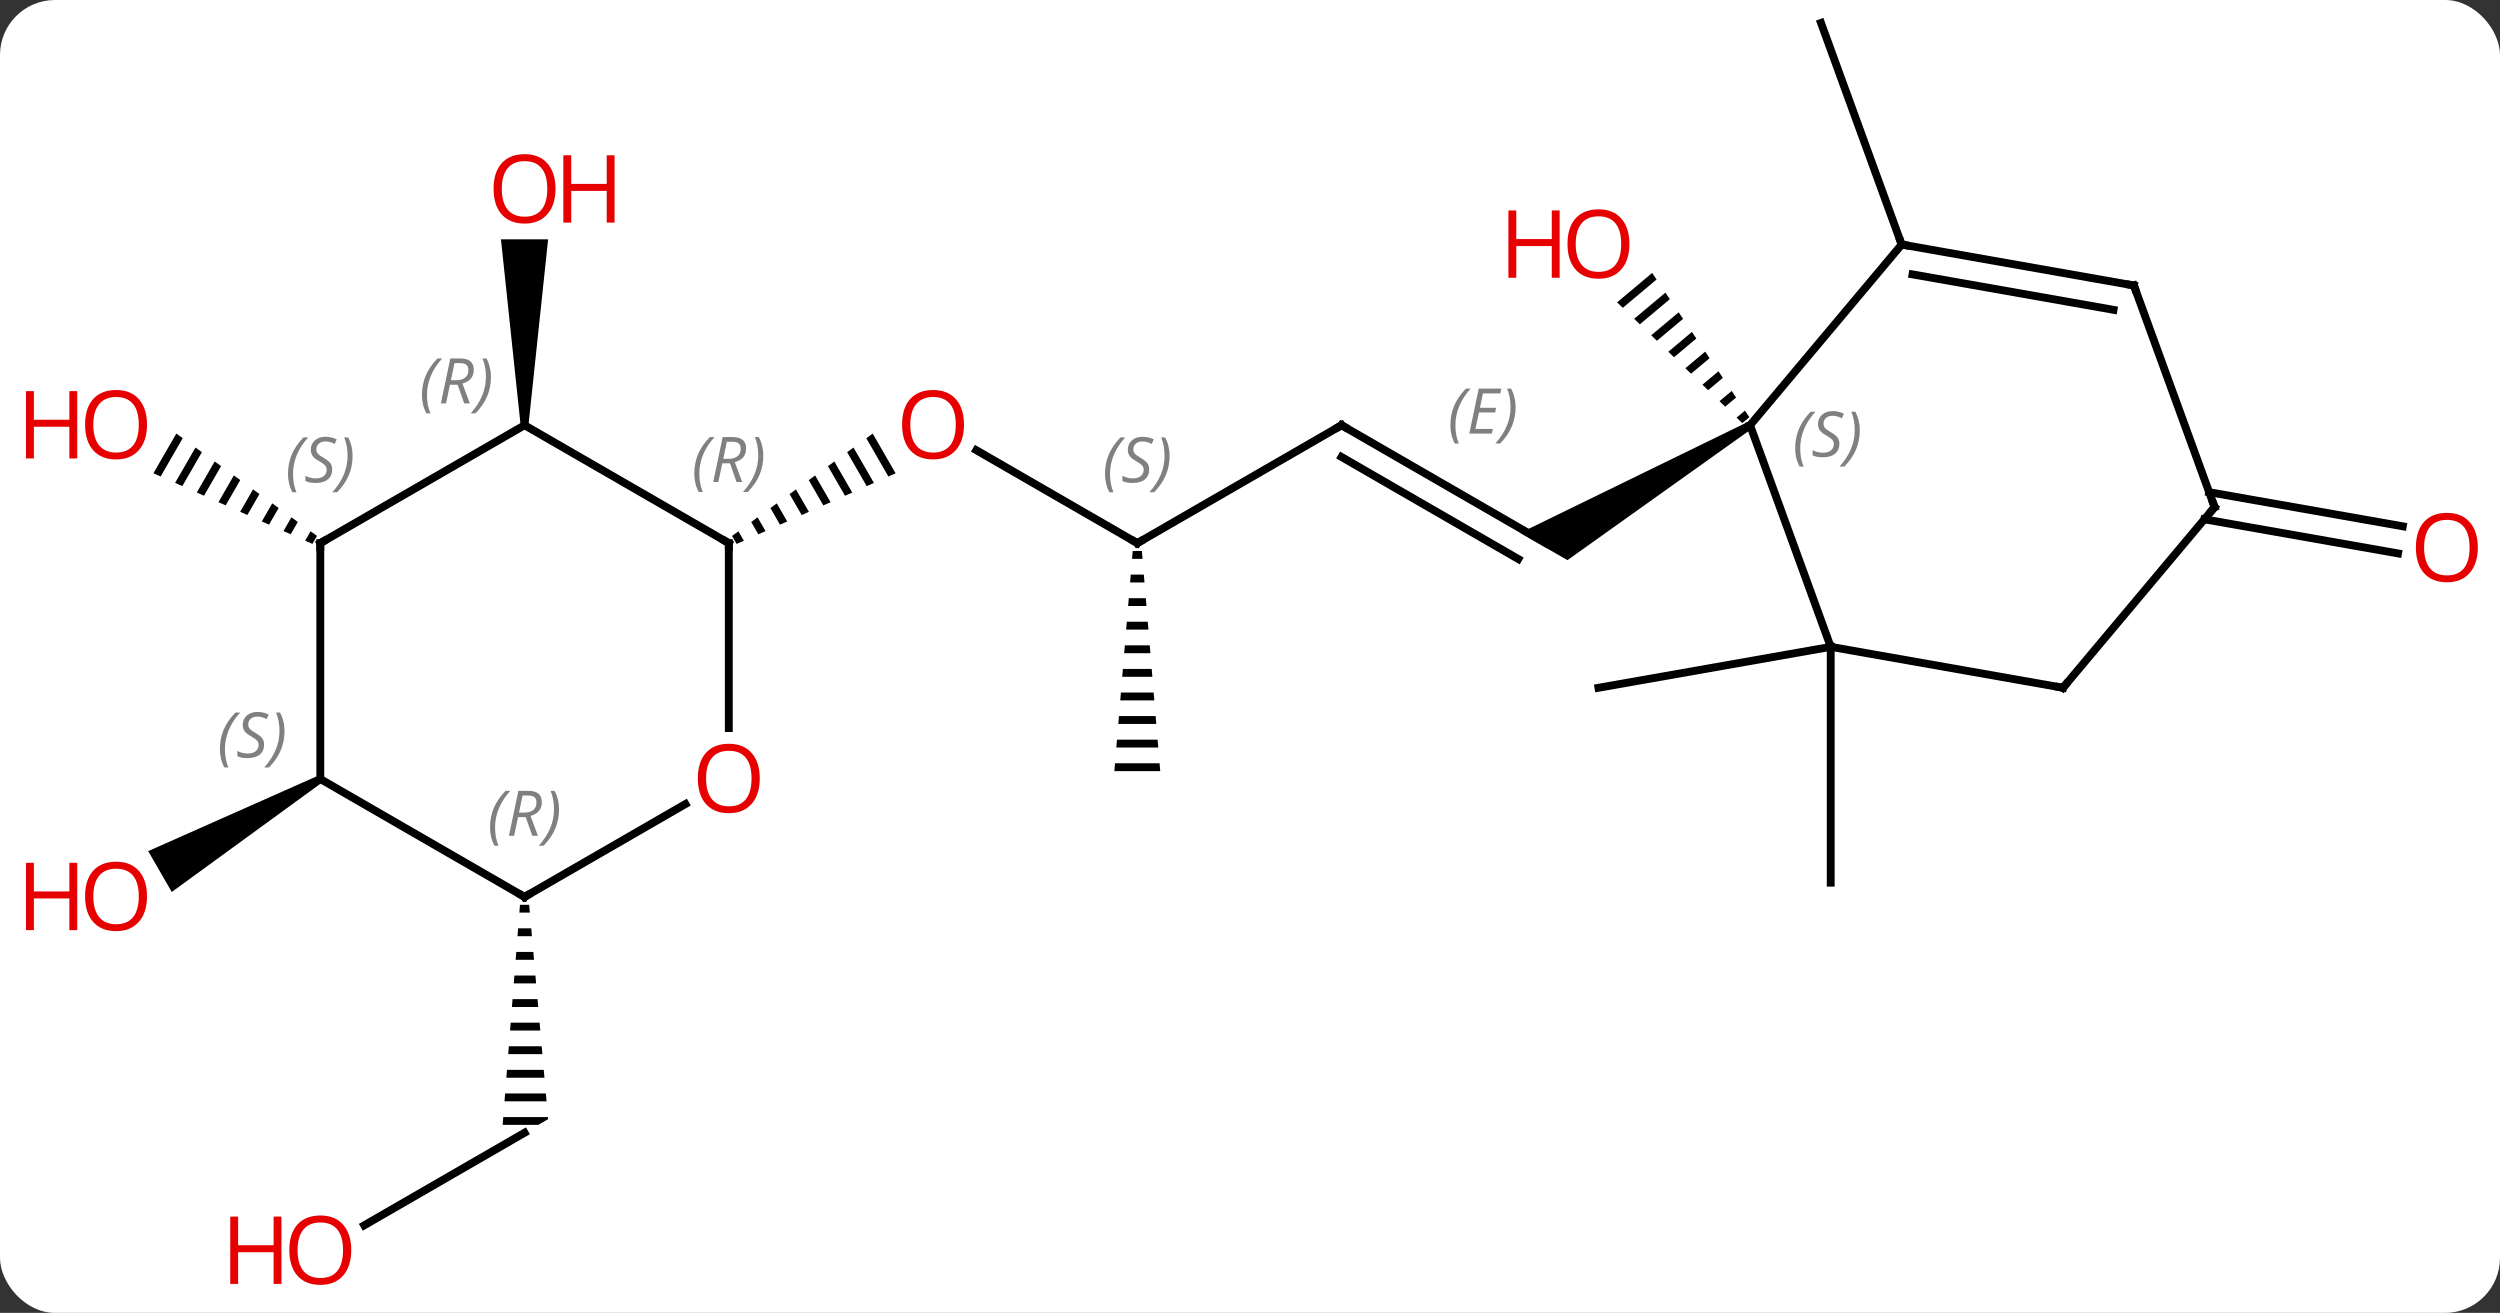 <svg width="318" viewBox="0 0 318 167" style="fill-opacity:1; color-rendering:auto; color-interpolation:auto; text-rendering:auto; stroke:black; stroke-linecap:square; stroke-miterlimit:10; shape-rendering:auto; stroke-opacity:1; fill:black; stroke-dasharray:none; font-weight:normal; stroke-width:1; font-family:'Open Sans'; font-style:normal; stroke-linejoin:miter; font-size:12; stroke-dashoffset:0; image-rendering:auto;" height="167" class="cas-substance-image" xmlns:xlink="http://www.w3.org/1999/xlink" xmlns="http://www.w3.org/2000/svg"><rect x="0" y="0" width="318" height="167" fill="#333333" stroke="none"/><svg class="cas-substance-single-component"><rect y="0" x="0" width="318" stroke="none" ry="7" rx="7" height="167" fill="white" class="cas-substance-group"/><svg y="0" x="0" width="318" viewBox="0 0 318 167" style="fill:black;" height="167" class="cas-substance-single-component-image"><svg><g><g transform="translate(163,81)" style="text-rendering:geometricPrecision; color-rendering:optimizeQuality; color-interpolation:linearRGB; stroke-linecap:butt; image-rendering:optimizeQuality;"><line y2="-26.913" y1="-11.913" x2="7.644" x1="33.627" style="fill:none;"/><line y2="-22.872" y1="-9.892" x2="7.644" x1="30.127" style="fill:none;"/></g><g transform="translate(163,81)" style="stroke-linecap:butt; font-size:8.4px; fill:gray; text-rendering:geometricPrecision; image-rendering:optimizeQuality; color-rendering:optimizeQuality; font-family:'Open Sans'; font-style:italic; stroke:gray; color-interpolation:linearRGB;"><path style="stroke:none;" d="M21.488 -26.909 Q21.488 -28.238 21.957 -29.363 Q22.425 -30.488 23.457 -31.566 L24.066 -31.566 Q23.097 -30.503 22.613 -29.331 Q22.128 -28.159 22.128 -26.925 Q22.128 -25.597 22.566 -24.581 L22.05 -24.581 Q21.488 -25.613 21.488 -26.909 ZM26.751 -25.847 L23.892 -25.847 L25.095 -31.566 L27.97 -31.566 L27.845 -30.956 L25.626 -30.956 L25.251 -29.128 L27.298 -29.128 L27.189 -28.534 L25.126 -28.534 L24.673 -26.441 L26.892 -26.441 L26.751 -25.847 ZM29.782 -29.222 Q29.782 -27.894 29.306 -26.761 Q28.829 -25.628 27.814 -24.581 L27.204 -24.581 Q29.142 -26.738 29.142 -29.222 Q29.142 -30.55 28.704 -31.566 L29.22 -31.566 Q29.782 -30.503 29.782 -29.222 Z"/><path style="fill:black; stroke:none;" d="M59.357 -27.346 L59.857 -26.48 L36.377 -9.748 L30.377 -13.212 Z"/><line y2="-11.913" y1="-26.913" x2="-18.336" x1="7.644" style="fill:none; stroke:black;"/><line y2="-23.734" y1="-11.913" x2="-38.811" x1="-18.336" style="fill:none; stroke:black;"/><path style="fill:black; stroke:none;" d="M-18.919 -10.913 L-19.003 -9.913 L-17.669 -9.913 L-17.753 -10.913 ZM-19.169 -7.913 L-19.253 -6.913 L-17.419 -6.913 L-17.503 -7.913 ZM-19.419 -4.913 L-19.503 -3.913 L-17.169 -3.913 L-17.253 -4.913 ZM-19.669 -1.913 L-19.753 -0.913 L-16.919 -0.913 L-17.003 -1.913 ZM-19.919 1.087 L-20.003 2.087 L-16.669 2.087 L-16.753 1.087 ZM-20.169 4.087 L-20.253 5.087 L-16.419 5.087 L-16.503 4.087 ZM-20.419 7.087 L-20.503 8.087 L-16.169 8.087 L-16.253 7.087 ZM-20.669 10.087 L-20.753 11.087 L-15.919 11.087 L-16.003 10.087 ZM-20.919 13.087 L-21.003 14.087 L-15.669 14.087 L-15.753 13.087 ZM-21.169 16.087 L-21.253 17.087 L-15.419 17.087 L-15.503 16.087 Z"/><path style="fill:black; stroke:none;" d="M-51.992 -25.847 L-52.805 -25.256 L-52.805 -25.256 L-49.998 -20.389 L-49.079 -20.797 L-49.079 -20.797 L-51.992 -25.847 ZM-54.432 -24.072 L-55.245 -23.48 L-55.245 -23.48 L-52.756 -19.163 L-51.837 -19.572 L-51.837 -19.572 L-54.432 -24.072 ZM-56.872 -22.296 L-57.685 -21.704 L-55.513 -17.938 L-55.513 -17.938 L-54.594 -18.346 L-56.872 -22.296 ZM-59.312 -20.52 L-60.126 -19.929 L-60.126 -19.929 L-58.271 -16.713 L-58.271 -16.713 L-57.352 -17.121 L-57.352 -17.121 L-59.312 -20.52 ZM-61.752 -18.745 L-62.566 -18.153 L-61.028 -15.487 L-60.109 -15.896 L-61.752 -18.745 ZM-64.192 -16.969 L-65.006 -16.377 L-63.786 -14.262 L-63.786 -14.262 L-62.867 -14.67 L-64.192 -16.969 ZM-66.633 -15.194 L-67.446 -14.602 L-66.543 -13.037 L-65.624 -13.445 L-66.633 -15.194 ZM-69.073 -13.418 L-69.886 -12.826 L-69.301 -11.811 L-68.382 -12.22 L-68.382 -12.22 L-69.073 -13.418 Z"/><path style="fill:black; stroke:none;" d="M47.155 -46.283 L42.693 -42.541 L42.693 -42.541 L43.417 -41.843 L43.417 -41.843 L47.717 -45.45 L47.717 -45.45 L47.155 -46.283 ZM48.841 -43.782 L44.864 -40.446 L45.588 -39.748 L45.588 -39.748 L49.403 -42.947 L49.403 -42.947 L48.841 -43.782 ZM50.526 -41.279 L47.036 -38.351 L47.76 -37.653 L51.088 -40.445 L51.088 -40.445 L50.526 -41.279 ZM52.212 -38.777 L49.207 -36.257 L49.207 -36.257 L49.931 -35.558 L49.931 -35.558 L52.774 -37.943 L52.774 -37.943 L52.212 -38.777 ZM53.898 -36.275 L51.378 -34.162 L51.378 -34.162 L52.102 -33.463 L52.102 -33.463 L54.46 -35.441 L53.898 -36.275 ZM55.584 -33.773 L53.549 -32.067 L53.549 -32.067 L54.273 -31.368 L54.273 -31.368 L56.146 -32.939 L56.146 -32.939 L55.584 -33.773 ZM57.27 -31.271 L55.721 -29.972 L56.444 -29.273 L57.832 -30.437 L57.27 -31.271 ZM58.956 -28.769 L57.892 -27.877 L58.616 -27.179 L58.616 -27.179 L59.518 -27.935 L59.518 -27.935 L58.956 -28.769 Z"/><line y2="1.278" y1="31.278" x2="69.867" x1="69.867" style="fill:none; stroke:black;"/><line y2="1.278" y1="6.486" x2="69.867" x1="40.323" style="fill:none; stroke:black;"/><line y2="-49.896" y1="-78.087" x2="78.891" x1="68.631" style="fill:none; stroke:black;"/><line y2="-18.393" y1="-14.051" x2="118.004" x1="142.636" style="fill:none; stroke:black;"/><line y2="-14.946" y1="-10.604" x2="117.396" x1="142.028" style="fill:none; stroke:black;"/><path style="fill:black; stroke:none;" d="M-95.779 -26.913 L-96.779 -26.913 L-99.279 -50.561 L-93.279 -50.561 Z"/><line y2="74.861" y1="63.087" x2="-116.671" x1="-96.279" style="fill:none; stroke:black;"/><path style="fill:black; stroke:none;" d="M-96.858 34.087 L-96.937 35.087 L-95.602 35.087 L-95.691 34.087 ZM-97.094 37.087 L-97.173 38.087 L-95.337 38.087 L-95.425 37.087 ZM-97.331 40.087 L-97.409 41.087 L-95.072 41.087 L-95.16 40.087 ZM-97.567 43.087 L-97.646 44.087 L-94.806 44.087 L-94.895 43.087 ZM-97.803 46.087 L-97.882 47.087 L-94.541 47.087 L-94.629 46.087 ZM-98.04 49.087 L-98.118 50.087 L-94.275 50.087 L-94.364 49.087 ZM-98.276 52.087 L-98.355 53.087 L-94.01 53.087 L-94.099 52.087 ZM-98.512 55.087 L-98.591 56.087 L-93.745 56.087 L-93.833 55.087 ZM-98.749 58.087 L-98.827 59.087 L-93.48 59.087 L-93.568 58.087 ZM-98.985 61.087 L-99.064 62.087 L-94.547 62.087 L-93.279 61.355 L-93.303 61.087 Z"/><path style="fill:black; stroke:none;" d="M-140.573 -25.852 L-143.484 -20.803 L-142.565 -20.395 L-139.759 -25.26 L-139.759 -25.26 L-140.573 -25.852 ZM-138.132 -24.076 L-140.727 -19.578 L-140.727 -19.578 L-139.808 -19.169 L-137.319 -23.485 L-138.132 -24.076 ZM-135.692 -22.301 L-137.969 -18.352 L-137.05 -17.943 L-134.879 -21.709 L-135.692 -22.301 ZM-133.252 -20.526 L-135.212 -17.126 L-134.293 -16.718 L-134.293 -16.718 L-132.438 -19.934 L-133.252 -20.526 ZM-130.811 -18.75 L-132.455 -15.901 L-131.536 -15.492 L-131.536 -15.492 L-129.998 -18.158 L-130.811 -18.75 ZM-128.371 -16.975 L-129.697 -14.675 L-129.697 -14.675 L-128.778 -14.267 L-127.558 -16.383 L-127.558 -16.383 L-128.371 -16.975 ZM-125.931 -15.199 L-126.94 -13.45 L-126.021 -13.041 L-126.021 -13.041 L-125.118 -14.607 L-125.931 -15.199 ZM-123.491 -13.424 L-124.183 -12.224 L-123.263 -11.815 L-122.677 -12.832 L-123.491 -13.424 Z"/><path style="fill:black; stroke:none;" d="M-122.509 17.654 L-122.009 18.52 L-141.151 32.459 L-144.151 27.263 Z"/><line y2="1.278" y1="-26.913" x2="69.867" x1="59.607" style="fill:none; stroke:black;"/><line y2="-49.896" y1="-26.913" x2="78.891" x1="59.607" style="fill:none; stroke:black;"/><line y2="6.486" y1="1.278" x2="99.411" x1="69.867" style="fill:none; stroke:black;"/><line y2="-44.685" y1="-49.896" x2="108.435" x1="78.891" style="fill:none; stroke:black;"/><line y2="-41.589" y1="-46.098" x2="105.837" x1="80.273" style="fill:none; stroke:black;"/><line y2="-16.494" y1="6.486" x2="118.695" x1="99.411" style="fill:none; stroke:black;"/><line y2="-16.494" y1="-44.685" x2="118.695" x1="108.435" style="fill:none; stroke:black;"/><line y2="11.61" y1="-11.913" x2="-70.296" x1="-70.296" style="fill:none; stroke:black;"/><line y2="-26.913" y1="-11.913" x2="-96.279" x1="-70.296" style="fill:none; stroke:black;"/><line y2="33.087" y1="21.276" x2="-96.279" x1="-75.819" style="fill:none; stroke:black;"/><line y2="-11.913" y1="-26.913" x2="-122.259" x1="-96.279" style="fill:none; stroke:black;"/><line y2="18.087" y1="33.087" x2="-122.259" x1="-96.279" style="fill:none; stroke:black;"/><line y2="18.087" y1="-11.913" x2="-122.259" x1="-122.259" style="fill:none; stroke:black;"/><path style="fill:none; stroke-miterlimit:5; stroke:black;" d="M8.077 -26.663 L7.644 -26.913 L7.211 -26.663"/><path style="fill:none; stroke-miterlimit:5; stroke:black;" d="M-17.903 -12.163 L-18.336 -11.913 L-18.769 -12.163"/><path style="stroke-miterlimit:5; stroke:none;" d="M-22.445 -20.71 Q-22.445 -22.038 -21.976 -23.163 Q-21.507 -24.288 -20.476 -25.366 L-19.866 -25.366 Q-20.835 -24.304 -21.32 -23.132 Q-21.804 -21.96 -21.804 -20.726 Q-21.804 -19.397 -21.366 -18.382 L-21.882 -18.382 Q-22.445 -19.413 -22.445 -20.71 ZM-16.822 -21.304 Q-16.822 -20.476 -17.369 -20.022 Q-17.916 -19.569 -18.916 -19.569 Q-19.322 -19.569 -19.634 -19.624 Q-19.947 -19.679 -20.228 -19.819 L-20.228 -20.476 Q-19.603 -20.147 -18.9 -20.147 Q-18.275 -20.147 -17.9 -20.444 Q-17.525 -20.741 -17.525 -21.257 Q-17.525 -21.569 -17.728 -21.796 Q-17.931 -22.022 -18.494 -22.351 Q-19.088 -22.679 -19.314 -23.007 Q-19.541 -23.335 -19.541 -23.788 Q-19.541 -24.522 -19.025 -24.983 Q-18.509 -25.444 -17.666 -25.444 Q-17.291 -25.444 -16.955 -25.366 Q-16.619 -25.288 -16.244 -25.116 L-16.509 -24.522 Q-16.759 -24.679 -17.08 -24.765 Q-17.4 -24.851 -17.666 -24.851 Q-18.197 -24.851 -18.517 -24.577 Q-18.838 -24.304 -18.838 -23.835 Q-18.838 -23.632 -18.767 -23.483 Q-18.697 -23.335 -18.556 -23.202 Q-18.416 -23.069 -17.994 -22.819 Q-17.431 -22.476 -17.228 -22.28 Q-17.025 -22.085 -16.924 -21.851 Q-16.822 -21.616 -16.822 -21.304 ZM-14.227 -23.022 Q-14.227 -21.694 -14.704 -20.561 Q-15.181 -19.429 -16.196 -18.382 L-16.806 -18.382 Q-14.868 -20.538 -14.868 -23.022 Q-14.868 -24.351 -15.306 -25.366 L-14.79 -25.366 Q-14.227 -24.304 -14.227 -23.022 Z"/></g><g transform="translate(163,81)" style="stroke-linecap:butt; fill:rgb(230,0,0); text-rendering:geometricPrecision; color-rendering:optimizeQuality; image-rendering:optimizeQuality; font-family:'Open Sans'; stroke:rgb(230,0,0); color-interpolation:linearRGB; stroke-miterlimit:5;"><path style="stroke:none;" d="M-40.379 -26.983 Q-40.379 -24.921 -41.418 -23.741 Q-42.457 -22.561 -44.3 -22.561 Q-46.191 -22.561 -47.222 -23.726 Q-48.254 -24.89 -48.254 -26.999 Q-48.254 -29.093 -47.222 -30.241 Q-46.191 -31.39 -44.3 -31.39 Q-42.441 -31.39 -41.41 -30.218 Q-40.379 -29.046 -40.379 -26.983 ZM-47.207 -26.983 Q-47.207 -25.249 -46.464 -24.343 Q-45.722 -23.436 -44.3 -23.436 Q-42.879 -23.436 -42.152 -24.335 Q-41.425 -25.233 -41.425 -26.983 Q-41.425 -28.718 -42.152 -29.608 Q-42.879 -30.499 -44.3 -30.499 Q-45.722 -30.499 -46.464 -29.601 Q-47.207 -28.702 -47.207 -26.983 Z"/><path style="stroke:none;" d="M44.261 -49.966 Q44.261 -47.904 43.221 -46.724 Q42.182 -45.544 40.339 -45.544 Q38.448 -45.544 37.417 -46.709 Q36.386 -47.873 36.386 -49.982 Q36.386 -52.076 37.417 -53.224 Q38.448 -54.373 40.339 -54.373 Q42.198 -54.373 43.229 -53.201 Q44.261 -52.029 44.261 -49.966 ZM37.432 -49.966 Q37.432 -48.232 38.175 -47.326 Q38.917 -46.419 40.339 -46.419 Q41.761 -46.419 42.487 -47.318 Q43.214 -48.216 43.214 -49.966 Q43.214 -51.701 42.487 -52.591 Q41.761 -53.482 40.339 -53.482 Q38.917 -53.482 38.175 -52.584 Q37.432 -51.685 37.432 -49.966 Z"/><path style="stroke:none;" d="M35.386 -45.669 L34.386 -45.669 L34.386 -49.701 L29.87 -49.701 L29.87 -45.669 L28.87 -45.669 L28.87 -54.232 L29.87 -54.232 L29.87 -50.591 L34.386 -50.591 L34.386 -54.232 L35.386 -54.232 L35.386 -45.669 Z"/><path style="stroke:none;" d="M152.177 -11.356 Q152.177 -9.294 151.137 -8.114 Q150.098 -6.934 148.255 -6.934 Q146.364 -6.934 145.333 -8.098 Q144.302 -9.263 144.302 -11.372 Q144.302 -13.466 145.333 -14.614 Q146.364 -15.763 148.255 -15.763 Q150.114 -15.763 151.145 -14.591 Q152.177 -13.419 152.177 -11.356 ZM145.348 -11.356 Q145.348 -9.622 146.091 -8.716 Q146.833 -7.809 148.255 -7.809 Q149.677 -7.809 150.403 -8.708 Q151.13 -9.606 151.13 -11.356 Q151.13 -13.091 150.403 -13.981 Q149.677 -14.872 148.255 -14.872 Q146.833 -14.872 146.091 -13.973 Q145.348 -13.075 145.348 -11.356 Z"/><path style="stroke:none;" d="M-92.341 -56.983 Q-92.341 -54.921 -93.381 -53.741 Q-94.42 -52.561 -96.263 -52.561 Q-98.154 -52.561 -99.185 -53.725 Q-100.216 -54.89 -100.216 -56.999 Q-100.216 -59.093 -99.185 -60.241 Q-98.154 -61.39 -96.263 -61.39 Q-94.404 -61.39 -93.373 -60.218 Q-92.341 -59.046 -92.341 -56.983 ZM-99.17 -56.983 Q-99.17 -55.249 -98.427 -54.343 Q-97.685 -53.436 -96.263 -53.436 Q-94.841 -53.436 -94.115 -54.335 Q-93.388 -55.233 -93.388 -56.983 Q-93.388 -58.718 -94.115 -59.608 Q-94.841 -60.499 -96.263 -60.499 Q-97.685 -60.499 -98.427 -59.6 Q-99.17 -58.702 -99.17 -56.983 Z"/><path style="stroke:none;" d="M-84.826 -52.686 L-85.826 -52.686 L-85.826 -56.718 L-90.341 -56.718 L-90.341 -52.686 L-91.341 -52.686 L-91.341 -61.249 L-90.341 -61.249 L-90.341 -57.608 L-85.826 -57.608 L-85.826 -61.249 L-84.826 -61.249 L-84.826 -52.686 Z"/><path style="stroke:none;" d="M-118.322 78.017 Q-118.322 80.079 -119.361 81.259 Q-120.4 82.439 -122.243 82.439 Q-124.134 82.439 -125.165 81.275 Q-126.197 80.11 -126.197 78.001 Q-126.197 75.907 -125.165 74.759 Q-124.134 73.61 -122.243 73.61 Q-120.384 73.61 -119.353 74.782 Q-118.322 75.954 -118.322 78.017 ZM-125.15 78.017 Q-125.15 79.751 -124.407 80.657 Q-123.665 81.564 -122.243 81.564 Q-120.822 81.564 -120.095 80.665 Q-119.368 79.767 -119.368 78.017 Q-119.368 76.282 -120.095 75.392 Q-120.822 74.501 -122.243 74.501 Q-123.665 74.501 -124.407 75.4 Q-125.15 76.298 -125.15 78.017 Z"/><path style="stroke:none;" d="M-127.197 82.314 L-128.196 82.314 L-128.196 78.282 L-132.712 78.282 L-132.712 82.314 L-133.712 82.314 L-133.712 73.751 L-132.712 73.751 L-132.712 77.392 L-128.196 77.392 L-128.196 73.751 L-127.197 73.751 L-127.197 82.314 Z"/><path style="stroke:none;" d="M-144.302 -26.983 Q-144.302 -24.921 -145.341 -23.741 Q-146.38 -22.561 -148.223 -22.561 Q-150.114 -22.561 -151.145 -23.726 Q-152.177 -24.89 -152.177 -26.999 Q-152.177 -29.093 -151.145 -30.241 Q-150.114 -31.39 -148.223 -31.39 Q-146.364 -31.39 -145.333 -30.218 Q-144.302 -29.046 -144.302 -26.983 ZM-151.13 -26.983 Q-151.13 -25.249 -150.387 -24.343 Q-149.645 -23.436 -148.223 -23.436 Q-146.802 -23.436 -146.075 -24.335 Q-145.348 -25.233 -145.348 -26.983 Q-145.348 -28.718 -146.075 -29.608 Q-146.802 -30.499 -148.223 -30.499 Q-149.645 -30.499 -150.387 -29.601 Q-151.13 -28.702 -151.13 -26.983 Z"/><path style="stroke:none;" d="M-153.177 -22.686 L-154.177 -22.686 L-154.177 -26.718 L-158.692 -26.718 L-158.692 -22.686 L-159.692 -22.686 L-159.692 -31.249 L-158.692 -31.249 L-158.692 -27.608 L-154.177 -27.608 L-154.177 -31.249 L-153.177 -31.249 L-153.177 -22.686 Z"/><path style="stroke:none;" d="M-144.302 33.017 Q-144.302 35.079 -145.341 36.259 Q-146.38 37.439 -148.223 37.439 Q-150.114 37.439 -151.145 36.275 Q-152.177 35.11 -152.177 33.001 Q-152.177 30.907 -151.145 29.759 Q-150.114 28.61 -148.223 28.61 Q-146.364 28.61 -145.333 29.782 Q-144.302 30.954 -144.302 33.017 ZM-151.13 33.017 Q-151.13 34.751 -150.387 35.657 Q-149.645 36.564 -148.223 36.564 Q-146.802 36.564 -146.075 35.665 Q-145.348 34.767 -145.348 33.017 Q-145.348 31.282 -146.075 30.392 Q-146.802 29.501 -148.223 29.501 Q-149.645 29.501 -150.387 30.399 Q-151.13 31.298 -151.13 33.017 Z"/><path style="stroke:none;" d="M-153.177 37.314 L-154.177 37.314 L-154.177 33.282 L-158.692 33.282 L-158.692 37.314 L-159.692 37.314 L-159.692 28.751 L-158.692 28.751 L-158.692 32.392 L-154.177 32.392 L-154.177 28.751 L-153.177 28.751 L-153.177 37.314 Z"/></g><g transform="translate(163,81)" style="stroke-linecap:butt; font-size:8.4px; fill:gray; text-rendering:geometricPrecision; image-rendering:optimizeQuality; color-rendering:optimizeQuality; font-family:'Open Sans'; font-style:italic; stroke:gray; color-interpolation:linearRGB; stroke-miterlimit:5;"><path style="stroke:none;" d="M65.347 -23.973 Q65.347 -25.302 65.815 -26.427 Q66.284 -27.552 67.315 -28.63 L67.925 -28.63 Q66.956 -27.567 66.472 -26.395 Q65.987 -25.223 65.987 -23.989 Q65.987 -22.661 66.425 -21.645 L65.909 -21.645 Q65.347 -22.677 65.347 -23.973 ZM70.969 -24.567 Q70.969 -23.739 70.422 -23.286 Q69.875 -22.833 68.875 -22.833 Q68.469 -22.833 68.157 -22.887 Q67.844 -22.942 67.563 -23.083 L67.563 -23.739 Q68.188 -23.411 68.891 -23.411 Q69.516 -23.411 69.891 -23.708 Q70.266 -24.005 70.266 -24.52 Q70.266 -24.833 70.063 -25.059 Q69.86 -25.286 69.297 -25.614 Q68.704 -25.942 68.477 -26.27 Q68.25 -26.598 68.25 -27.052 Q68.25 -27.786 68.766 -28.247 Q69.282 -28.708 70.125 -28.708 Q70.5 -28.708 70.836 -28.63 Q71.172 -28.552 71.547 -28.38 L71.282 -27.786 Q71.032 -27.942 70.711 -28.028 Q70.391 -28.114 70.125 -28.114 Q69.594 -28.114 69.274 -27.841 Q68.954 -27.567 68.954 -27.098 Q68.954 -26.895 69.024 -26.747 Q69.094 -26.598 69.235 -26.466 Q69.375 -26.333 69.797 -26.083 Q70.36 -25.739 70.563 -25.544 Q70.766 -25.348 70.868 -25.114 Q70.969 -24.88 70.969 -24.567 ZM73.564 -26.286 Q73.564 -24.958 73.087 -23.825 Q72.611 -22.692 71.595 -21.645 L70.986 -21.645 Q72.923 -23.802 72.923 -26.286 Q72.923 -27.614 72.486 -28.63 L73.001 -28.63 Q73.564 -27.567 73.564 -26.286 Z"/><path style="fill:none; stroke:black;" d="M79.383 -49.809 L78.891 -49.896 L78.72 -50.366"/><path style="fill:none; stroke:black;" d="M98.919 6.399 L99.411 6.486 L99.732 6.103"/><path style="fill:none; stroke:black;" d="M107.943 -44.772 L108.435 -44.685 L108.606 -44.215"/><path style="fill:none; stroke:black;" d="M118.374 -16.111 L118.695 -16.494 L118.524 -16.964"/><path style="fill:none; stroke:black;" d="M-70.296 -11.413 L-70.296 -11.913 L-70.729 -12.163"/><path style="stroke:none;" d="M-74.685 -20.749 Q-74.685 -22.077 -74.216 -23.202 Q-73.747 -24.327 -72.716 -25.405 L-72.107 -25.405 Q-73.076 -24.343 -73.56 -23.171 Q-74.044 -21.999 -74.044 -20.765 Q-74.044 -19.436 -73.607 -18.421 L-74.122 -18.421 Q-74.685 -19.452 -74.685 -20.749 ZM-71.125 -22.061 L-71.625 -19.686 L-72.281 -19.686 L-71.078 -25.405 L-69.828 -25.405 Q-68.094 -25.405 -68.094 -23.968 Q-68.094 -22.608 -69.531 -22.218 L-68.594 -19.686 L-69.312 -19.686 L-70.141 -22.061 L-71.125 -22.061 ZM-70.547 -24.811 Q-70.937 -22.89 -71 -22.64 L-70.344 -22.64 Q-69.594 -22.64 -69.187 -22.968 Q-68.781 -23.296 -68.781 -23.921 Q-68.781 -24.39 -69.039 -24.601 Q-69.297 -24.811 -69.891 -24.811 L-70.547 -24.811 ZM-65.908 -23.061 Q-65.908 -21.733 -66.384 -20.601 Q-66.861 -19.468 -67.876 -18.421 L-68.486 -18.421 Q-66.548 -20.577 -66.548 -23.061 Q-66.548 -24.39 -66.986 -25.405 L-66.47 -25.405 Q-65.908 -24.343 -65.908 -23.061 Z"/></g><g transform="translate(163,81)" style="stroke-linecap:butt; fill:rgb(230,0,0); text-rendering:geometricPrecision; color-rendering:optimizeQuality; image-rendering:optimizeQuality; font-family:'Open Sans'; stroke:rgb(230,0,0); color-interpolation:linearRGB; stroke-miterlimit:5;"><path style="stroke:none;" d="M-66.359 18.017 Q-66.359 20.079 -67.398 21.259 Q-68.437 22.439 -70.28 22.439 Q-72.171 22.439 -73.202 21.274 Q-74.234 20.11 -74.234 18.001 Q-74.234 15.907 -73.202 14.759 Q-72.171 13.61 -70.28 13.61 Q-68.421 13.61 -67.39 14.782 Q-66.359 15.954 -66.359 18.017 ZM-73.187 18.017 Q-73.187 19.751 -72.444 20.657 Q-71.702 21.564 -70.28 21.564 Q-68.859 21.564 -68.132 20.665 Q-67.405 19.767 -67.405 18.017 Q-67.405 16.282 -68.132 15.392 Q-68.859 14.501 -70.28 14.501 Q-71.702 14.501 -72.444 15.399 Q-73.187 16.298 -73.187 18.017 Z"/></g><g transform="translate(163,81)" style="stroke-linecap:butt; font-size:8.4px; fill:gray; text-rendering:geometricPrecision; image-rendering:optimizeQuality; color-rendering:optimizeQuality; font-family:'Open Sans'; font-style:italic; stroke:gray; color-interpolation:linearRGB; stroke-miterlimit:5;"><path style="stroke:none;" d="M-109.328 -30.749 Q-109.328 -32.077 -108.859 -33.202 Q-108.391 -34.327 -107.359 -35.405 L-106.75 -35.405 Q-107.719 -34.343 -108.203 -33.171 Q-108.687 -31.999 -108.687 -30.765 Q-108.687 -29.436 -108.25 -28.421 L-108.766 -28.421 Q-109.328 -29.452 -109.328 -30.749 ZM-105.768 -32.061 L-106.268 -29.686 L-106.924 -29.686 L-105.721 -35.405 L-104.471 -35.405 Q-102.737 -35.405 -102.737 -33.968 Q-102.737 -32.608 -104.174 -32.218 L-103.237 -29.686 L-103.955 -29.686 L-104.784 -32.061 L-105.768 -32.061 ZM-105.19 -34.811 Q-105.58 -32.889 -105.643 -32.639 L-104.987 -32.639 Q-104.237 -32.639 -103.83 -32.968 Q-103.424 -33.296 -103.424 -33.921 Q-103.424 -34.389 -103.682 -34.6 Q-103.94 -34.811 -104.534 -34.811 L-105.19 -34.811 ZM-100.551 -33.061 Q-100.551 -31.733 -101.027 -30.6 Q-101.504 -29.468 -102.519 -28.421 L-103.129 -28.421 Q-101.191 -30.577 -101.191 -33.061 Q-101.191 -34.389 -101.629 -35.405 L-101.113 -35.405 Q-100.551 -34.343 -100.551 -33.061 Z"/><path style="fill:none; stroke:black;" d="M-95.846 32.837 L-96.279 33.087 L-96.712 32.837"/><path style="stroke:none;" d="M-100.667 24.251 Q-100.667 22.923 -100.199 21.798 Q-99.73 20.673 -98.699 19.595 L-98.089 19.595 Q-99.058 20.657 -99.542 21.829 Q-100.027 23.001 -100.027 24.235 Q-100.027 25.564 -99.589 26.579 L-100.105 26.579 Q-100.667 25.548 -100.667 24.251 ZM-97.107 22.939 L-97.607 25.314 L-98.264 25.314 L-97.061 19.595 L-95.811 19.595 Q-94.076 19.595 -94.076 21.032 Q-94.076 22.392 -95.514 22.782 L-94.576 25.314 L-95.295 25.314 L-96.123 22.939 L-97.107 22.939 ZM-96.529 20.189 Q-96.92 22.11 -96.982 22.36 L-96.326 22.36 Q-95.576 22.36 -95.17 22.032 Q-94.764 21.704 -94.764 21.079 Q-94.764 20.61 -95.021 20.399 Q-95.279 20.189 -95.873 20.189 L-96.529 20.189 ZM-91.89 21.939 Q-91.89 23.267 -92.367 24.399 Q-92.843 25.532 -93.859 26.579 L-94.468 26.579 Q-92.531 24.423 -92.531 21.939 Q-92.531 20.61 -92.968 19.595 L-92.453 19.595 Q-91.89 20.657 -91.89 21.939 Z"/><path style="fill:none; stroke:black;" d="M-121.826 -12.163 L-122.259 -11.913 L-122.259 -11.413"/><path style="stroke:none;" d="M-126.368 -20.71 Q-126.368 -22.038 -125.899 -23.163 Q-125.43 -24.288 -124.399 -25.366 L-123.789 -25.366 Q-124.758 -24.304 -125.243 -23.132 Q-125.727 -21.96 -125.727 -20.726 Q-125.727 -19.397 -125.289 -18.382 L-125.805 -18.382 Q-126.368 -19.413 -126.368 -20.71 ZM-120.745 -21.304 Q-120.745 -20.476 -121.292 -20.022 Q-121.839 -19.569 -122.839 -19.569 Q-123.245 -19.569 -123.558 -19.624 Q-123.87 -19.679 -124.151 -19.819 L-124.151 -20.476 Q-123.526 -20.147 -122.823 -20.147 Q-122.198 -20.147 -121.823 -20.444 Q-121.448 -20.741 -121.448 -21.257 Q-121.448 -21.569 -121.651 -21.796 Q-121.854 -22.022 -122.417 -22.351 Q-123.011 -22.679 -123.237 -23.007 Q-123.464 -23.335 -123.464 -23.788 Q-123.464 -24.522 -122.948 -24.983 Q-122.433 -25.444 -121.589 -25.444 Q-121.214 -25.444 -120.878 -25.366 Q-120.542 -25.288 -120.167 -25.116 L-120.433 -24.522 Q-120.683 -24.679 -121.003 -24.765 Q-121.323 -24.851 -121.589 -24.851 Q-122.12 -24.851 -122.44 -24.577 Q-122.761 -24.304 -122.761 -23.835 Q-122.761 -23.632 -122.69 -23.483 Q-122.62 -23.335 -122.479 -23.202 Q-122.339 -23.069 -121.917 -22.819 Q-121.354 -22.476 -121.151 -22.28 Q-120.948 -22.085 -120.847 -21.851 Q-120.745 -21.616 -120.745 -21.304 ZM-118.15 -23.022 Q-118.15 -21.694 -118.627 -20.561 Q-119.104 -19.429 -120.119 -18.382 L-120.729 -18.382 Q-118.791 -20.538 -118.791 -23.022 Q-118.791 -24.351 -119.229 -25.366 L-118.713 -25.366 Q-118.15 -24.304 -118.15 -23.022 Z"/><path style="stroke:none;" d="M-135.028 14.29 Q-135.028 12.962 -134.559 11.837 Q-134.09 10.712 -133.059 9.634 L-132.45 9.634 Q-133.418 10.696 -133.903 11.868 Q-134.387 13.04 -134.387 14.274 Q-134.387 15.602 -133.95 16.618 L-134.465 16.618 Q-135.028 15.587 -135.028 14.29 ZM-129.405 13.696 Q-129.405 14.524 -129.952 14.977 Q-130.499 15.431 -131.499 15.431 Q-131.905 15.431 -132.218 15.376 Q-132.53 15.321 -132.811 15.181 L-132.811 14.524 Q-132.186 14.852 -131.483 14.852 Q-130.858 14.852 -130.483 14.556 Q-130.108 14.259 -130.108 13.743 Q-130.108 13.431 -130.311 13.204 Q-130.514 12.977 -131.077 12.649 Q-131.671 12.321 -131.897 11.993 Q-132.124 11.665 -132.124 11.212 Q-132.124 10.477 -131.608 10.017 Q-131.093 9.556 -130.249 9.556 Q-129.874 9.556 -129.538 9.634 Q-129.202 9.712 -128.827 9.884 L-129.093 10.477 Q-129.343 10.321 -129.663 10.235 Q-129.983 10.149 -130.249 10.149 Q-130.78 10.149 -131.101 10.423 Q-131.421 10.696 -131.421 11.165 Q-131.421 11.368 -131.351 11.517 Q-131.28 11.665 -131.139 11.798 Q-130.999 11.931 -130.577 12.181 Q-130.014 12.524 -129.811 12.72 Q-129.608 12.915 -129.507 13.149 Q-129.405 13.384 -129.405 13.696 ZM-126.811 11.977 Q-126.811 13.306 -127.287 14.438 Q-127.764 15.571 -128.779 16.618 L-129.389 16.618 Q-127.451 14.462 -127.451 11.977 Q-127.451 10.649 -127.889 9.634 L-127.373 9.634 Q-126.811 10.696 -126.811 11.977 Z"/></g></g></svg></svg></svg></svg>